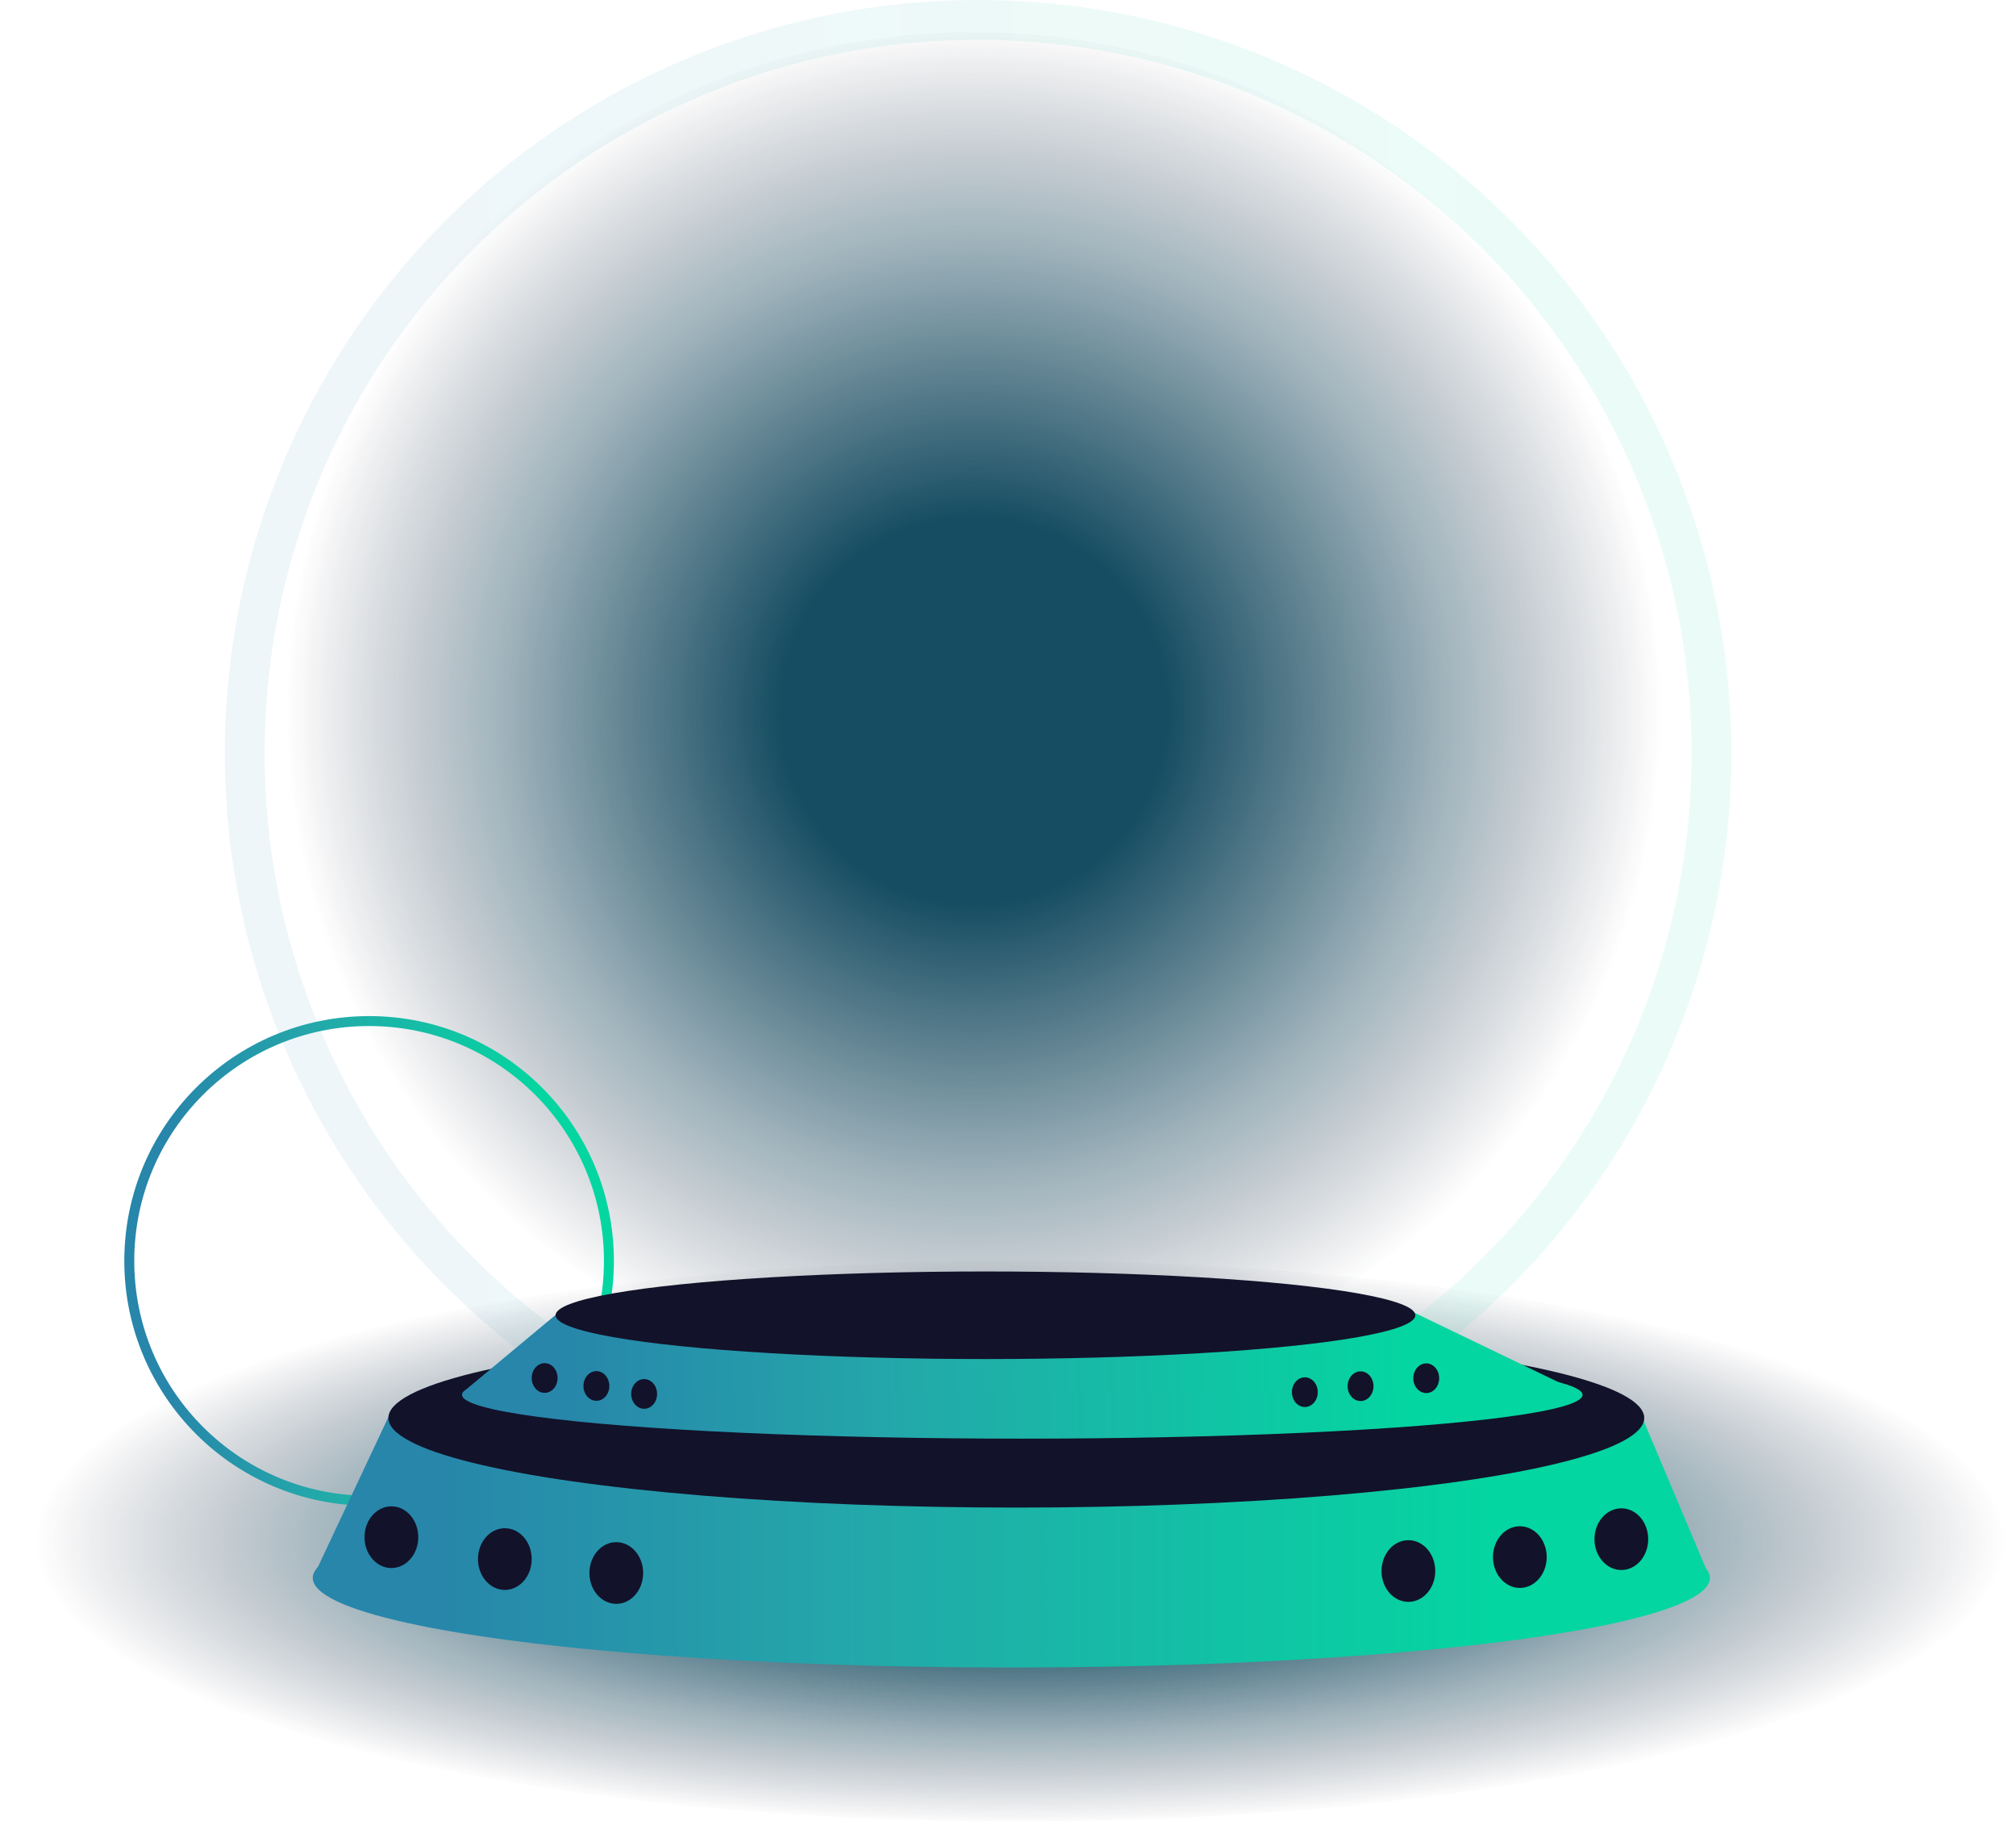 <?xml version="1.0" encoding="UTF-8"?><svg id="Capa_1" xmlns="http://www.w3.org/2000/svg" xmlns:xlink="http://www.w3.org/1999/xlink" viewBox="0 0 1012.96 915.1"><defs><style>.cls-1{fill:url(#Degradado_sin_nombre_1018-4);}.cls-2{fill:#12122a;}.cls-3{fill:url(#Degradado_sin_nombre_118);}.cls-4{fill:url(#Degradado_sin_nombre_118-2);}.cls-5{fill:url(#Degradado_sin_nombre_1018-6);}.cls-6{fill:url(#Degradado_sin_nombre_1018-5);}.cls-7{opacity:.08;stroke:url(#Degradado_sin_nombre_1018);stroke-width:20px;}.cls-7,.cls-8{fill:none;stroke-miterlimit:10;}.cls-8{stroke:url(#Degradado_sin_nombre_1018-2);stroke-width:5px;}.cls-9{fill:url(#Degradado_sin_nombre_1018-3);}</style><radialGradient id="Degradado_sin_nombre_118" cx="489.22" cy="357.26" fx="489.22" fy="357.26" r="345.53" gradientUnits="userSpaceOnUse"><stop offset=".28" stop-color="#164d62"/><stop offset=".69" stop-color="#15455a" stop-opacity=".4"/><stop offset="1" stop-color="#12172e" stop-opacity="0"/></radialGradient><radialGradient id="Degradado_sin_nombre_118-2" cx="1302.58" cy="774.26" fx="1302.58" fy="774.26" r="142.68" gradientTransform="translate(-4007.37) scale(3.47 1)" xlink:href="#Degradado_sin_nombre_118"/><linearGradient id="Degradado_sin_nombre_1018" x1="112.96" y1="378.5" x2="869.96" y2="378.5" gradientUnits="userSpaceOnUse"><stop offset=".09" stop-color="#2786aa"/><stop offset=".38" stop-color="#24a7aa"/><stop offset=".85" stop-color="#04d6a1"/></linearGradient><linearGradient id="Degradado_sin_nombre_1018-2" x1="62.46" y1="633.5" x2="308.46" y2="633.5" xlink:href="#Degradado_sin_nombre_1018"/><linearGradient id="Degradado_sin_nombre_1018-3" x1="157.16" y1="792.77" x2="859.16" y2="792.77" xlink:href="#Degradado_sin_nombre_1018"/><linearGradient id="Degradado_sin_nombre_1018-4" x1="157.16" y1="751.29" x2="859.16" y2="751.29" xlink:href="#Degradado_sin_nombre_1018"/><linearGradient id="Degradado_sin_nombre_1018-5" x1="232.16" y1="700.81" x2="795.16" y2="700.81" xlink:href="#Degradado_sin_nombre_1018"/><linearGradient id="Degradado_sin_nombre_1018-6" x1="232.16" y1="679.31" x2="792.16" y2="679.31" xlink:href="#Degradado_sin_nombre_1018"/></defs><ellipse class="cls-3" cx="489.22" cy="357.26" rx="349.91" ry="341.09"/><ellipse class="cls-4" cx="511.67" cy="774.26" rx="501.29" ry="140.85"/><circle class="cls-7" cx="491.46" cy="378.5" r="368.5"/><circle class="cls-8" cx="185.46" cy="633.5" r="120.5"/><ellipse class="cls-2" cx="202.46" cy="765.5" rx="13.5" ry="15.5"/><g><g><ellipse class="cls-9" cx="508.16" cy="792.77" rx="351" ry="45.03"/><polygon class="cls-1" points="859.16 792.77 157.16 792.77 196.16 709.81 824.16 709.81 859.16 792.77"/><ellipse class="cls-2" cx="510.66" cy="712.41" rx="315.5" ry="45.03"/></g><g><ellipse class="cls-6" cx="513.66" cy="700.81" rx="281.5" ry="22"/><polygon class="cls-5" points="792.16 698.81 232.16 699.81 280.16 659.81 709.16 658.81 792.16 698.81"/><ellipse class="cls-2" cx="495.16" cy="660.81" rx="216" ry="22"/></g><ellipse class="cls-2" cx="196.66" cy="772.31" rx="13.5" ry="15.5"/><ellipse class="cls-2" cx="253.66" cy="783.31" rx="13.5" ry="15.5"/><ellipse class="cls-2" cx="309.66" cy="790.31" rx="13.5" ry="15.5"/><ellipse class="cls-2" cx="273.66" cy="692.34" rx="6.5" ry="7.46"/><ellipse class="cls-2" cx="299.66" cy="696.34" rx="6.5" ry="7.46"/><ellipse class="cls-2" cx="323.66" cy="700.34" rx="6.5" ry="7.46"/><ellipse class="cls-2" cx="814.66" cy="773.31" rx="13.5" ry="15.5"/><ellipse class="cls-2" cx="763.66" cy="782.31" rx="13.5" ry="15.5"/><ellipse class="cls-2" cx="707.66" cy="789.31" rx="13.5" ry="15.5"/><ellipse class="cls-2" cx="716.63" cy="692.45" rx="6.5" ry="7.46"/><ellipse class="cls-2" cx="655.63" cy="699.45" rx="6.5" ry="7.46"/><ellipse class="cls-2" cx="683.63" cy="696.45" rx="6.5" ry="7.46"/></g></svg>
